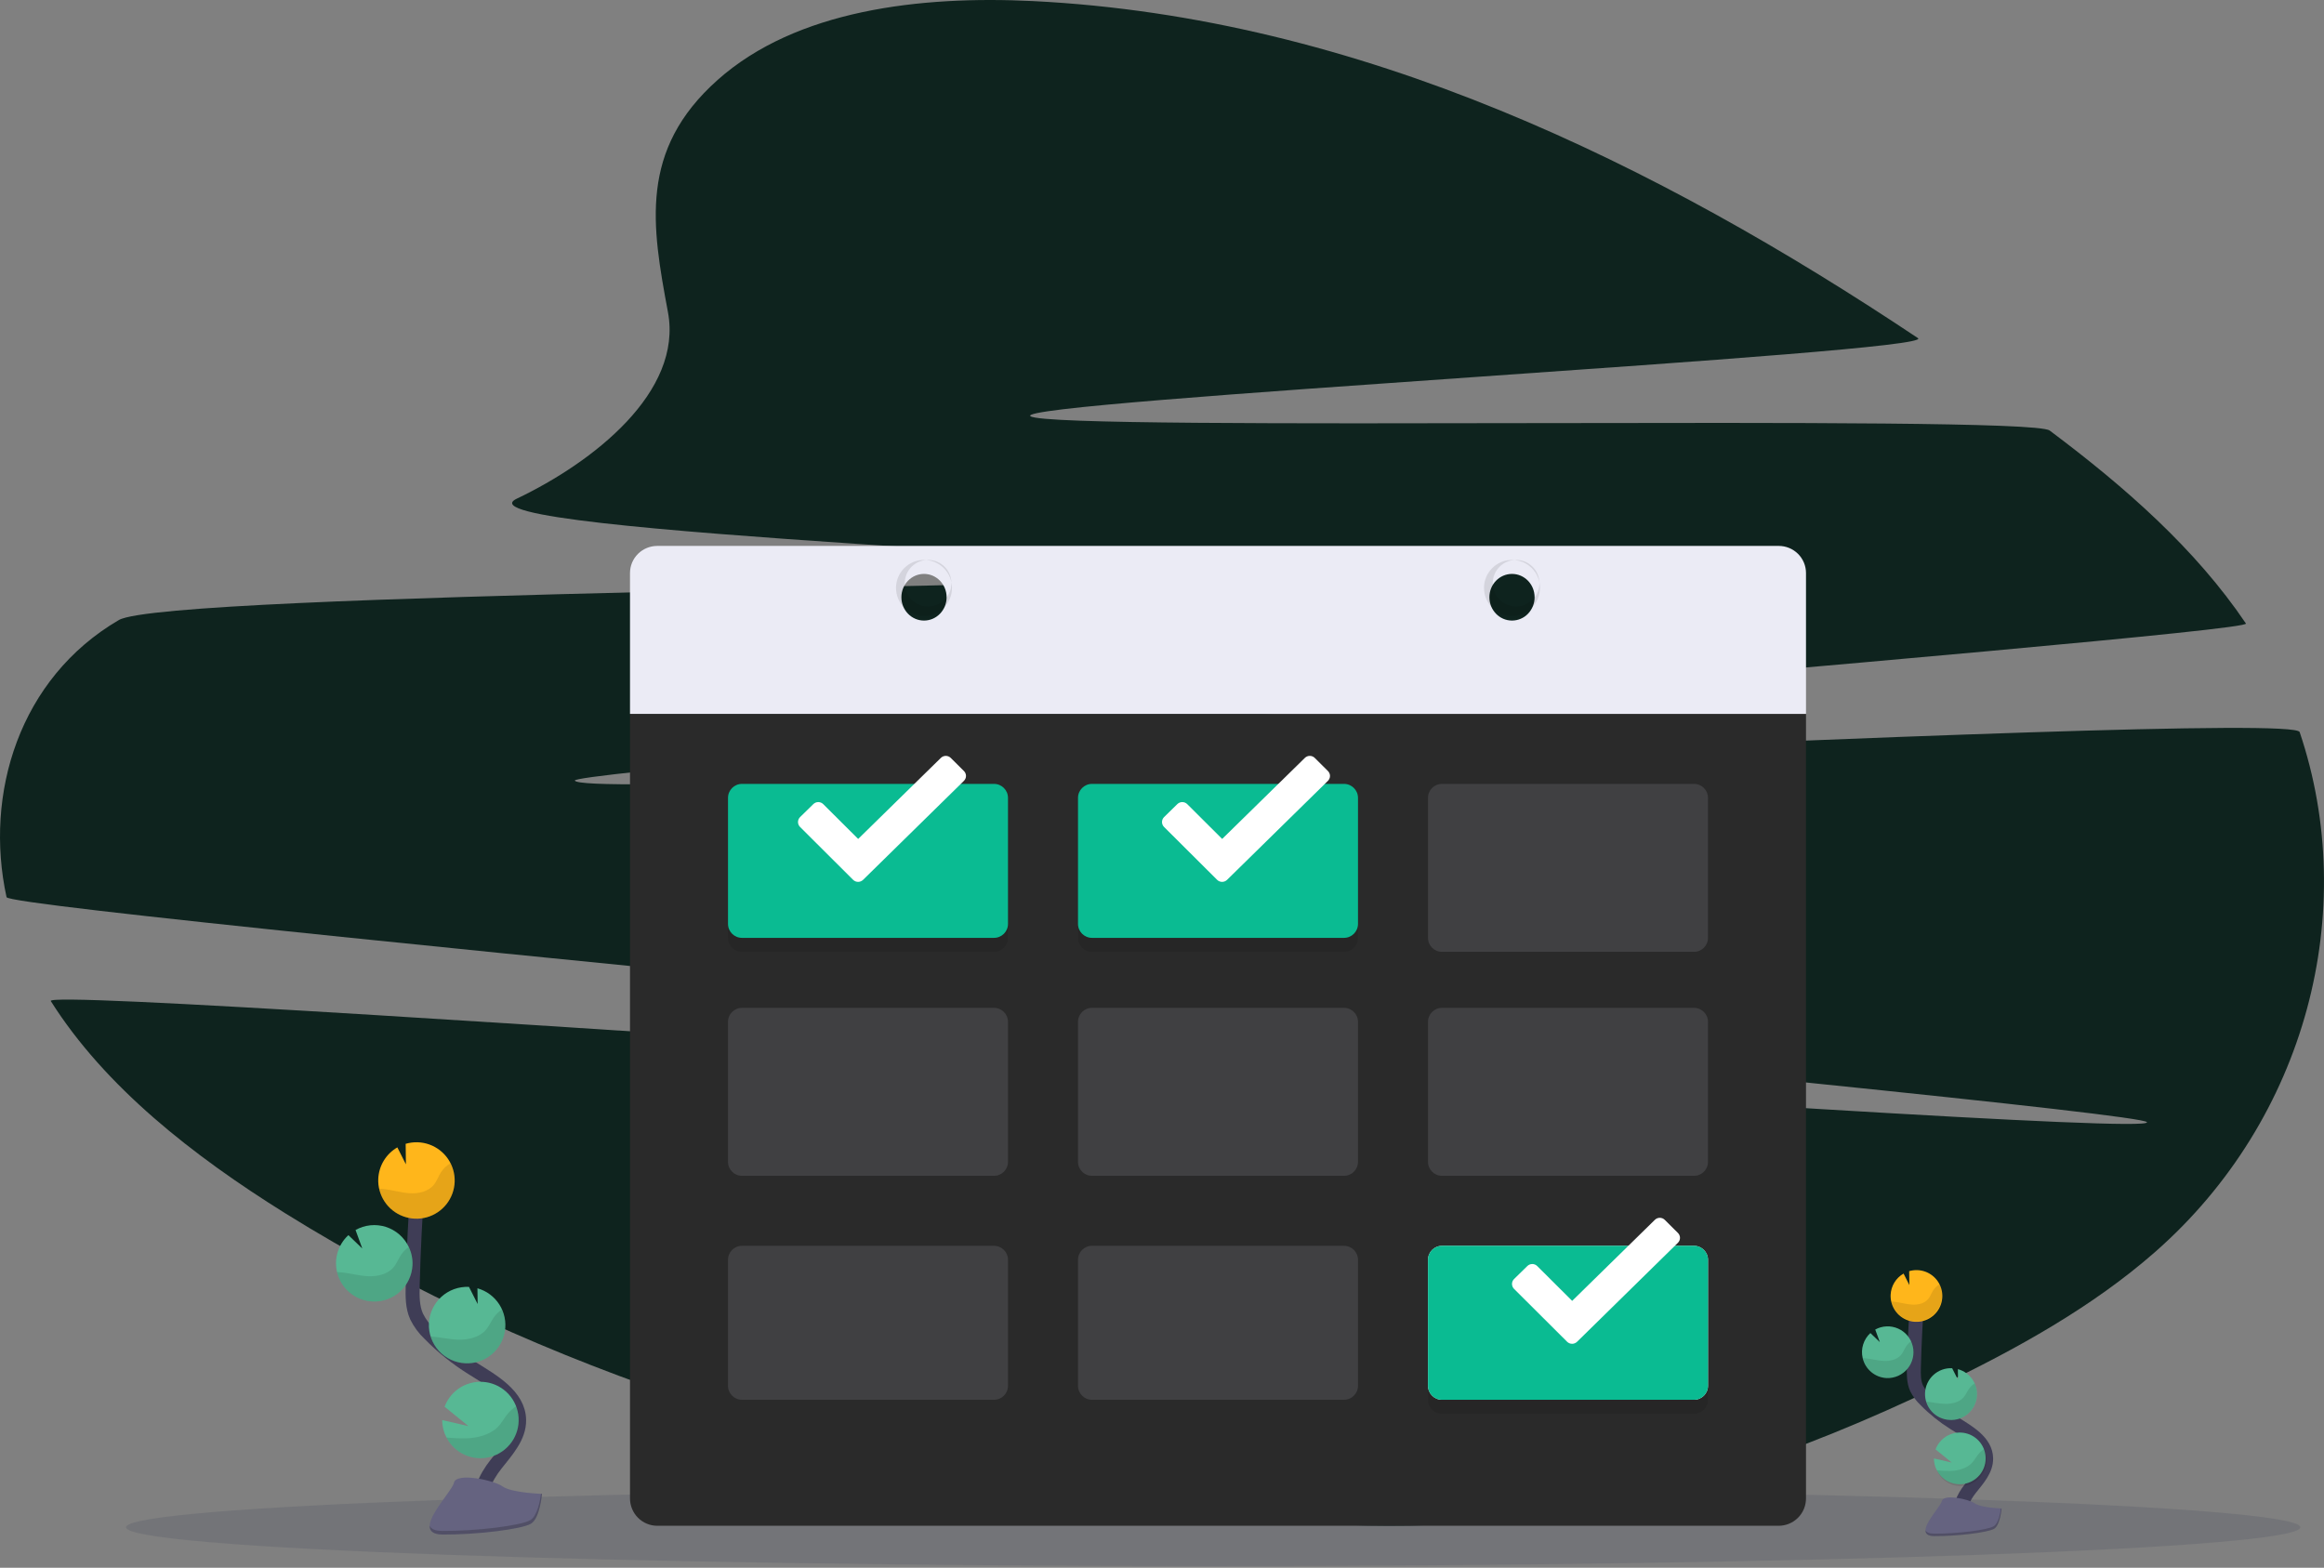 <svg width="166" height="112" viewBox="0 0 166 112" fill="none" xmlns="http://www.w3.org/2000/svg">
<rect x="0" y="0" width="166" height="112" fill="#808080" stroke="none"/>
<path d="M51.257 5.712C56.89 0.7 65.731 -0.318 73.777 0.077C97.11 1.236 118.347 11.708 136.997 24.155C138.552 25.192 72.089 28.675 73.607 29.736C75.22 30.863 144.828 29.577 146.404 30.756C151.807 34.799 156.834 39.223 160.424 44.544C160.981 45.369 40.585 54.905 41.058 55.766C41.983 57.452 163.657 50.509 164.261 52.298C168.571 65.066 164.772 79.928 153.936 89.44C149.47 93.361 144.056 96.37 138.496 99.033C128.617 103.771 117.949 107.574 106.732 108.658C98.731 109.428 90.632 108.802 82.68 107.724C60.462 104.714 38.652 98.059 20.372 86.674C13.776 82.564 7.49 77.634 3.629 71.516C2.798 70.198 153.937 81.6 153.352 80.169C152.915 79.1 0.714 65.219 0.468 64.093C-1.145 56.703 1.386 48.445 8.489 44.295C11.876 42.318 81.036 41.963 84.999 41.125C90.833 39.889 31.649 38.134 36.913 35.625C42.351 33.032 48.791 28.018 47.708 22.285C46.559 16.125 45.631 10.719 51.258 5.712H51.257Z" fill="#0E231E"/>
<path d="M98 46C99.657 46 101 44.657 101 43C101 41.343 99.657 40 98 40C96.343 40 95 41.343 95 43C95 44.657 96.343 46 98 46Z" fill="#D8D8D8" stroke="#979797"/>
<path opacity="0.2" d="M86.655 111.879C129.543 111.879 164.31 110.638 164.31 109.108C164.31 107.578 129.543 106.337 86.655 106.337C43.767 106.337 9 107.578 9 109.108C9 110.638 43.767 111.879 86.655 111.879Z" fill="#44475B"/>
<path d="M45 51V107.044C45 107.562 45.205 108.06 45.57 108.427C45.936 108.794 46.432 109 46.949 109H127.05C127.306 109 127.56 108.949 127.797 108.85C128.034 108.752 128.249 108.607 128.43 108.426C128.611 108.244 128.755 108.029 128.852 107.792C128.95 107.555 129 107.3 129 107.044V51H45Z" fill="#2A2A2A"/>
<path opacity="0.1" d="M71 56H53C52.448 56 52 56.448 52 57V67C52 67.552 52.448 68 53 68H71C71.552 68 72 67.552 72 67V57C72 56.448 71.552 56 71 56Z" fill="black"/>
<path opacity="0.1" d="M96 56H78C77.448 56 77 56.448 77 57V67C77 67.552 77.448 68 78 68H96C96.552 68 97 67.552 97 67V57C97 56.448 96.552 56 96 56Z" fill="black"/>
<path d="M71 56H53C52.448 56 52 56.448 52 57V66C52 66.552 52.448 67 53 67H71C71.552 67 72 66.552 72 66V57C72 56.448 71.552 56 71 56Z" fill="#0ABB92"/>
<path d="M103 68H121C121.552 68 122 67.552 122 67V57C122 56.448 121.552 56 121 56H103C102.448 56 102 56.448 102 57V67C102 67.552 102.448 68 103 68Z" fill="#404042"/>
<path d="M78 67H96C96.552 67 97 66.552 97 66V57C97 56.448 96.552 56 96 56H78C77.448 56 77 56.448 77 57V66C77 66.552 77.448 67 78 67Z" fill="#0ABB92"/>
<path d="M71 72H53C52.448 72 52 72.448 52 73V83C52 83.552 52.448 84 53 84H71C71.552 84 72 83.552 72 83V73C72 72.448 71.552 72 71 72Z" fill="#404042"/>
<path d="M103 84H121C121.552 84 122 83.552 122 83V73C122 72.448 121.552 72 121 72H103C102.448 72 102 72.448 102 73V83C102 83.552 102.448 84 103 84Z" fill="#404042"/>
<path d="M78 84H96C96.552 84 97 83.552 97 83V73C97 72.448 96.552 72 96 72H78C77.448 72 77 72.448 77 73V83C77 83.552 77.448 84 78 84Z" fill="#404042"/>
<path d="M71 89H53C52.448 89 52 89.448 52 90V99C52 99.552 52.448 100 53 100H71C71.552 100 72 99.552 72 99V90C72 89.448 71.552 89 71 89Z" fill="#404042"/>
<path d="M103 100H121C121.552 100 122 99.552 122 99V90C122 89.448 121.552 89 121 89H103C102.448 89 102 89.448 102 90V99C102 99.552 102.448 100 103 100Z" fill="white"/>
<path d="M78 100H96C96.552 100 97 99.552 97 99V90C97 89.448 96.552 89 96 89H78C77.448 89 77 89.448 77 90V99C77 99.552 77.448 100 78 100Z" fill="#404042"/>
<path d="M45 40.935V51H129V40.935C129 40.422 128.795 39.93 128.43 39.567C128.063 39.203 127.567 38.999 127.05 39H46.95C46.432 39 45.936 39.204 45.57 39.567C45.205 39.93 45 40.422 45 40.935ZM66 44.333C65.108 44.333 64.385 43.587 64.385 42.667C64.385 41.747 65.108 41 66 41C66.892 41 67.615 41.746 67.615 42.667C67.615 43.587 66.892 44.333 66 44.333ZM108 44.333C107.108 44.333 106.385 43.587 106.385 42.667C106.385 41.747 107.108 41 108 41C108.892 41 109.615 41.746 109.615 42.667C109.615 43.109 109.445 43.533 109.141 43.847C108.993 44.001 108.815 44.123 108.618 44.206C108.422 44.29 108.211 44.333 107.997 44.333H108Z" fill="#EBEBF5"/>
<path opacity="0.1" d="M66.001 40C65.471 40 64.962 40.211 64.587 40.585C64.212 40.96 64.001 41.469 64.001 41.999C64 42.53 64.211 43.039 64.586 43.414C64.961 43.789 65.47 44 66 44C66.53 44 67.039 43.789 67.414 43.414C67.789 43.039 68 42.53 68 42C68 41.47 67.789 40.961 67.414 40.586C67.039 40.211 66.53 40 66 40H66.001ZM66.333 43.333C66.111 43.339 65.89 43.299 65.683 43.218C65.476 43.137 65.287 43.015 65.128 42.86C64.969 42.704 64.842 42.519 64.756 42.314C64.67 42.109 64.625 41.889 64.625 41.666C64.625 41.444 64.67 41.224 64.756 41.019C64.842 40.814 64.969 40.629 65.128 40.473C65.287 40.318 65.476 40.196 65.683 40.115C65.89 40.034 66.111 39.995 66.333 40C66.768 40.011 67.181 40.191 67.485 40.502C67.789 40.814 67.959 41.231 67.959 41.666C67.959 42.102 67.789 42.519 67.485 42.831C67.181 43.142 66.768 43.322 66.333 43.333ZM108 40C107.47 40 106.961 40.211 106.586 40.586C106.211 40.961 106 41.47 106 42C106 42.53 106.211 43.039 106.586 43.414C106.961 43.789 107.47 44 108 44C108.53 44 109.039 43.789 109.414 43.414C109.789 43.039 110 42.53 110 42C110 41.47 109.789 40.961 109.414 40.586C109.039 40.211 108.53 40 108 40ZM108.333 43.333C108.111 43.339 107.89 43.299 107.683 43.218C107.476 43.137 107.287 43.015 107.128 42.86C106.969 42.704 106.842 42.519 106.756 42.314C106.67 42.109 106.625 41.889 106.625 41.666C106.625 41.444 106.67 41.224 106.756 41.019C106.842 40.814 106.969 40.629 107.128 40.473C107.287 40.318 107.476 40.196 107.683 40.115C107.89 40.034 108.111 39.995 108.333 40C108.768 40.011 109.181 40.191 109.485 40.502C109.789 40.814 109.959 41.231 109.959 41.666C109.959 42.102 109.789 42.519 109.485 42.831C109.181 43.142 108.768 43.322 108.333 43.333Z" fill="black"/>
<path d="M68.852 55.081L67.912 54.146C67.865 54.099 67.81 54.062 67.749 54.037C67.688 54.012 67.623 53.999 67.557 53.999C67.491 53.999 67.426 54.012 67.365 54.037C67.304 54.062 67.249 54.099 67.202 54.146L61.298 59.933L58.8 57.444C58.706 57.352 58.58 57.3 58.448 57.3C58.316 57.3 58.19 57.352 58.096 57.444L57.146 58.374C57.1 58.42 57.063 58.475 57.038 58.535C57.013 58.595 57 58.66 57 58.725C57 58.79 57.013 58.855 57.038 58.915C57.063 58.975 57.1 59.03 57.146 59.076L60.939 62.856C61.034 62.948 61.161 63 61.293 63C61.425 63 61.552 62.948 61.647 62.856L68.852 55.783C68.899 55.737 68.936 55.683 68.961 55.622C68.987 55.562 69 55.497 69 55.432C69 55.367 68.987 55.302 68.961 55.242C68.936 55.181 68.899 55.127 68.852 55.081ZM94.852 55.081L93.912 54.146C93.865 54.099 93.81 54.062 93.749 54.037C93.688 54.012 93.623 53.999 93.557 53.999C93.491 53.999 93.426 54.012 93.365 54.037C93.304 54.062 93.249 54.099 93.202 54.146L87.298 59.933L84.8 57.444C84.706 57.352 84.58 57.3 84.448 57.3C84.316 57.3 84.19 57.352 84.096 57.444L83.146 58.374C83.1 58.42 83.063 58.475 83.038 58.535C83.013 58.595 83 58.66 83 58.725C83 58.79 83.013 58.855 83.038 58.915C83.063 58.975 83.1 59.03 83.146 59.076L86.939 62.856C87.034 62.948 87.161 63 87.293 63C87.425 63 87.552 62.948 87.647 62.856L94.852 55.783C94.899 55.737 94.936 55.683 94.961 55.622C94.987 55.562 95 55.497 95 55.432C95 55.367 94.987 55.302 94.961 55.242C94.936 55.181 94.899 55.127 94.852 55.081Z" fill="white"/>
<path opacity="0.1" d="M121 89H103C102.448 89 102 89.448 102 90V100C102 100.552 102.448 101 103 101H121C121.552 101 122 100.552 122 100V90C122 89.448 121.552 89 121 89Z" fill="black"/>
<path d="M103 100H121C121.552 100 122 99.552 122 99V90C122 89.448 121.552 89 121 89H103C102.448 89 102 89.448 102 90V99C102 99.552 102.448 100 103 100Z" fill="#0ABB92"/>
<path d="M119.852 88.081L118.912 87.146C118.865 87.099 118.81 87.062 118.749 87.037C118.688 87.012 118.623 86.999 118.557 86.999C118.491 86.999 118.426 87.012 118.365 87.037C118.304 87.062 118.249 87.099 118.202 87.146L112.298 92.933L109.8 90.444C109.706 90.352 109.58 90.3 109.448 90.3C109.316 90.3 109.19 90.352 109.096 90.444L108.146 91.374C108.1 91.42 108.063 91.475 108.038 91.535C108.013 91.595 108 91.66 108 91.725C108 91.79 108.013 91.855 108.038 91.915C108.063 91.975 108.1 92.03 108.146 92.076L111.939 95.856C112.034 95.948 112.161 96 112.293 96C112.425 96 112.552 95.948 112.647 95.856L119.852 88.783C119.899 88.737 119.936 88.683 119.961 88.622C119.987 88.562 120 88.497 120 88.432C120 88.367 119.987 88.302 119.961 88.242C119.936 88.181 119.899 88.127 119.852 88.081Z" fill="white"/>
<path d="M140.178 108.602C139.782 107.875 140.231 106.983 140.744 106.335C141.257 105.688 141.88 105.015 141.867 104.185C141.847 102.998 140.587 102.296 139.58 101.667C138.833 101.2 138.143 100.647 137.527 100.017C137.269 99.775 137.056 99.489 136.897 99.172C136.687 98.707 136.693 98.179 136.707 97.672C136.751 95.977 136.835 94.284 136.958 92.592" stroke="#3F3D56"/>
<path d="M135.045 92.5C135.074 91.87 135.422 91.297 135.969 90.983L136.383 91.803L136.37 90.81C136.746 90.7 137.146 90.712 137.515 90.844C137.883 90.976 138.2 91.222 138.419 91.546C138.639 91.87 138.75 92.255 138.736 92.646C138.723 93.037 138.585 93.414 138.344 93.722C138.102 94.03 137.769 94.253 137.393 94.359C137.016 94.466 136.616 94.45 136.249 94.314C135.882 94.178 135.567 93.929 135.351 93.603C135.135 93.277 135.028 92.891 135.045 92.5Z" fill="#FFB61B"/>
<path d="M138.344 105.034C138.538 105.41 138.856 105.709 139.244 105.879C139.632 106.049 140.067 106.08 140.475 105.968C140.884 105.856 141.241 105.606 141.488 105.262C141.734 104.917 141.855 104.499 141.829 104.076C141.804 103.653 141.633 103.252 141.347 102.939C141.061 102.627 140.676 102.423 140.257 102.36C139.838 102.298 139.41 102.381 139.046 102.597C138.681 102.812 138.402 103.147 138.254 103.544L139.411 104.484L138.138 104.19C138.138 104.484 138.209 104.773 138.344 105.034ZM139.268 101.439C139.724 101.464 140.173 101.319 140.529 101.032C140.884 100.745 141.121 100.337 141.193 99.886C141.265 99.435 141.167 98.974 140.919 98.59C140.671 98.207 140.289 97.929 139.848 97.811L139.858 98.574L139.439 97.744C139.196 97.732 138.953 97.768 138.724 97.85C138.495 97.933 138.285 98.059 138.105 98.223C137.925 98.387 137.779 98.585 137.676 98.805C137.572 99.025 137.514 99.264 137.503 99.507C137.492 99.75 137.528 99.992 137.611 100.221C137.693 100.45 137.82 100.66 137.984 100.839C138.148 101.019 138.346 101.164 138.566 101.267C138.786 101.37 139.024 101.428 139.267 101.439H139.268ZM134.765 98.447C135.049 98.457 135.332 98.402 135.591 98.285C135.85 98.168 136.079 97.993 136.259 97.773C136.44 97.553 136.567 97.295 136.631 97.018C136.695 96.741 136.695 96.453 136.629 96.176C136.564 95.899 136.435 95.641 136.254 95.422C136.072 95.204 135.843 95.029 135.583 94.914C135.323 94.798 135.04 94.744 134.756 94.756C134.472 94.767 134.194 94.844 133.945 94.981L134.273 95.878L133.6 95.232C133.357 95.454 133.178 95.737 133.081 96.052C132.984 96.366 132.973 96.701 133.049 97.021C133.236 97.827 133.938 98.411 134.765 98.447Z" fill="#57B894"/>
<path opacity="0.1" d="M135.293 92.994C135.721 93.04 136.136 93.173 136.565 93.199C136.994 93.226 137.465 93.124 137.737 92.79C137.882 92.61 137.956 92.384 138.079 92.187C138.196 92.004 138.357 91.854 138.546 91.748C138.657 91.981 138.717 92.235 138.724 92.494C138.73 92.752 138.682 93.009 138.583 93.247C138.484 93.486 138.336 93.701 138.149 93.879C137.961 94.057 137.739 94.194 137.495 94.28C137.252 94.366 136.993 94.401 136.735 94.381C136.478 94.361 136.227 94.287 136 94.165C135.773 94.042 135.574 93.873 135.416 93.669C135.258 93.464 135.144 93.229 135.083 92.978C135.153 92.98 135.223 92.986 135.293 92.994ZM134.765 98.447C135.084 98.463 135.403 98.396 135.689 98.253C135.974 98.109 136.218 97.894 136.396 97.628C136.573 97.362 136.679 97.054 136.702 96.735C136.725 96.416 136.665 96.097 136.527 95.808C136.38 95.907 136.254 96.033 136.155 96.18C136.023 96.38 135.942 96.61 135.788 96.793C135.498 97.132 135.007 97.243 134.559 97.223C134.112 97.203 133.681 97.075 133.239 97.034C133.178 97.034 133.116 97.024 133.053 97.024C133.145 97.415 133.362 97.766 133.671 98.022C133.979 98.279 134.364 98.428 134.765 98.447ZM139.268 101.439C139.585 101.455 139.9 101.39 140.184 101.249C140.468 101.108 140.71 100.896 140.889 100.634C141.067 100.372 141.175 100.069 141.202 99.753C141.23 99.437 141.175 99.12 141.044 98.831C140.89 98.931 140.756 99.059 140.648 99.207C140.504 99.41 140.414 99.644 140.252 99.831C139.939 100.18 139.414 100.302 138.942 100.291C138.469 100.281 138.04 100.169 137.585 100.134C137.814 100.881 138.487 101.403 139.268 101.439ZM138.344 105.034C138.44 105.261 138.58 105.466 138.756 105.638C138.932 105.81 139.141 105.945 139.37 106.035C139.599 106.125 139.844 106.169 140.09 106.163C140.336 106.158 140.578 106.103 140.803 106.002C141.028 105.902 141.23 105.758 141.398 105.578C141.567 105.398 141.697 105.187 141.783 104.956C141.868 104.725 141.907 104.48 141.896 104.234C141.886 103.988 141.826 103.747 141.721 103.524C141.567 103.623 141.431 103.745 141.314 103.886C141.137 104.1 141.021 104.344 140.818 104.546C140.439 104.918 139.828 105.074 139.283 105.086C138.969 105.087 138.655 105.07 138.343 105.034H138.344Z" fill="black"/>
<path d="M142.971 107.764C142.971 107.764 141.509 107.72 141.069 107.406C140.628 107.091 138.825 106.718 138.712 107.221C138.599 107.724 136.515 109.728 138.164 109.736C139.814 109.744 141.999 109.472 142.44 109.208C142.88 108.944 142.971 107.764 142.971 107.764Z" fill="#656380"/>
<path opacity="0.2" d="M138.135 109.562C139.786 109.575 141.97 109.304 142.409 109.034C142.745 108.829 142.878 108.098 142.923 107.761H142.971C142.971 107.761 142.879 108.941 142.444 109.212C142.008 109.484 139.819 109.75 138.168 109.74C137.692 109.74 137.528 109.567 137.538 109.316C137.6 109.464 137.78 109.556 138.135 109.562Z" fill="black"/>
<path d="M34.59 107.953C34.011 106.882 34.668 105.567 35.423 104.611C36.178 103.654 37.099 102.661 37.08 101.444C37.051 99.693 35.193 98.66 33.707 97.731C32.605 97.042 31.589 96.225 30.68 95.297C30.302 94.939 29.989 94.518 29.757 94.052C29.449 93.367 29.459 92.588 29.478 91.838C29.542 89.339 29.665 86.843 29.848 84.349" stroke="#3F3D56"/>
<path d="M27.019 84.21C27.04 83.752 27.175 83.306 27.413 82.915C27.652 82.523 27.985 82.197 28.382 81.968L28.994 83.178L28.976 81.713C29.532 81.55 30.125 81.567 30.669 81.762C31.214 81.958 31.683 82.322 32.008 82.801C32.333 83.28 32.497 83.85 32.476 84.429C32.456 85.007 32.252 85.564 31.895 86.02C31.537 86.475 31.044 86.805 30.487 86.962C29.93 87.119 29.337 87.094 28.795 86.892C28.252 86.691 27.788 86.321 27.468 85.838C27.149 85.355 26.992 84.783 27.019 84.205V84.211V84.21Z" fill="#FFB61B"/>
<path d="M31.89 102.693C32.177 103.25 32.646 103.691 33.22 103.943C33.793 104.195 34.436 104.242 35.04 104.076C35.644 103.91 36.172 103.541 36.537 103.032C36.902 102.523 37.08 101.904 37.042 101.278C37.004 100.653 36.753 100.06 36.329 99.598C35.906 99.137 35.337 98.835 34.717 98.743C34.098 98.651 33.465 98.775 32.926 99.094C32.387 99.413 31.974 99.908 31.757 100.495L33.462 101.882L31.583 101.448C31.584 101.882 31.689 102.308 31.889 102.693H31.89ZM33.238 97.392C33.908 97.424 34.567 97.208 35.088 96.785C35.609 96.362 35.956 95.762 36.063 95.099C36.17 94.437 36.03 93.758 35.668 93.193C35.306 92.627 34.749 92.215 34.103 92.034L34.118 93.159L33.499 91.935H33.492C33.134 91.918 32.776 91.972 32.438 92.094C32.101 92.216 31.791 92.403 31.526 92.644C31.26 92.886 31.045 93.177 30.893 93.502C30.74 93.827 30.653 94.178 30.637 94.537C30.62 94.895 30.674 95.253 30.796 95.59C30.917 95.928 31.104 96.238 31.346 96.503C31.587 96.768 31.879 96.983 32.203 97.136C32.528 97.288 32.88 97.375 33.238 97.392ZM26.608 92.98C27.331 93.013 28.038 92.758 28.574 92.271C29.109 91.784 29.43 91.103 29.464 90.38C29.484 89.933 29.394 89.488 29.2 89.085C29.04 88.746 28.813 88.444 28.531 88.197C28.249 87.95 27.919 87.763 27.563 87.649C27.206 87.535 26.829 87.496 26.456 87.534C26.084 87.572 25.723 87.686 25.396 87.87L25.877 89.19L24.885 88.237C24.488 88.601 24.207 89.075 24.079 89.599C23.951 90.122 23.98 90.672 24.163 91.178C24.347 91.685 24.676 92.126 25.11 92.446C25.543 92.766 26.062 92.951 26.6 92.977L26.608 92.98Z" fill="#57B894"/>
<path opacity="0.1" d="M27.387 84.938C28.017 85.008 28.63 85.202 29.262 85.243C29.894 85.283 30.589 85.13 30.989 84.638C31.204 84.374 31.313 84.039 31.495 83.75C31.667 83.481 31.903 83.259 32.182 83.102C32.358 83.448 32.457 83.828 32.474 84.215C32.492 84.603 32.426 84.99 32.282 85.35C32.138 85.711 31.919 86.036 31.639 86.305C31.36 86.574 31.026 86.781 30.66 86.91C30.294 87.04 29.905 87.091 29.518 87.058C29.132 87.026 28.756 86.912 28.417 86.723C28.078 86.534 27.784 86.275 27.552 85.963C27.321 85.652 27.159 85.294 27.077 84.915C27.18 84.919 27.284 84.927 27.387 84.938ZM26.608 92.98C27.331 93.013 28.038 92.758 28.574 92.271C29.109 91.784 29.43 91.103 29.464 90.38C29.484 89.933 29.394 89.488 29.2 89.085C28.983 89.231 28.797 89.418 28.651 89.635C28.457 89.928 28.338 90.267 28.11 90.537C27.685 91.037 26.958 91.197 26.3 91.17C25.641 91.144 25.004 90.954 24.348 90.893C24.256 90.885 24.164 90.879 24.072 90.876C24.208 91.455 24.529 91.974 24.987 92.354C25.445 92.734 26.014 92.954 26.608 92.98ZM33.238 97.392C33.704 97.414 34.168 97.316 34.586 97.108C35.004 96.899 35.361 96.588 35.623 96.202C35.886 95.816 36.045 95.369 36.086 94.904C36.127 94.439 36.048 93.972 35.857 93.546C35.632 93.695 35.437 93.883 35.28 94.102C35.068 94.402 34.936 94.746 34.687 95.026C34.227 95.539 33.452 95.72 32.753 95.704C32.078 95.688 31.426 95.524 30.754 95.472C30.921 96.009 31.248 96.481 31.693 96.824C32.137 97.168 32.677 97.366 33.238 97.392ZM31.89 102.693C32.21 103.314 32.755 103.789 33.414 104.02C34.074 104.251 34.796 104.221 35.434 103.936C36.071 103.65 36.575 103.132 36.842 102.486C37.109 101.84 37.118 101.117 36.868 100.465C36.643 100.611 36.441 100.789 36.268 100.993C36.003 101.309 35.838 101.668 35.536 101.963C34.978 102.511 34.077 102.737 33.275 102.756C32.812 102.762 32.349 102.741 31.889 102.693H31.89Z" fill="black"/>
<path d="M38.709 106.72C38.709 106.72 36.554 106.653 35.903 106.192C35.253 105.73 32.589 105.177 32.428 105.918C32.267 106.66 29.188 109.613 31.621 109.628C34.055 109.642 37.276 109.248 37.923 108.853C38.571 108.457 38.709 106.719 38.709 106.719V106.72Z" fill="#656380"/>
<path opacity="0.2" d="M31.583 109.368C34.016 109.388 37.237 108.989 37.885 108.594C38.379 108.294 38.577 107.214 38.641 106.717H38.714C38.714 106.717 38.582 108.455 37.929 108.849C37.276 109.244 34.059 109.641 31.627 109.624C30.925 109.624 30.682 109.368 30.695 108.998C30.791 109.224 31.055 109.364 31.583 109.368Z" fill="black"/>
</svg>
